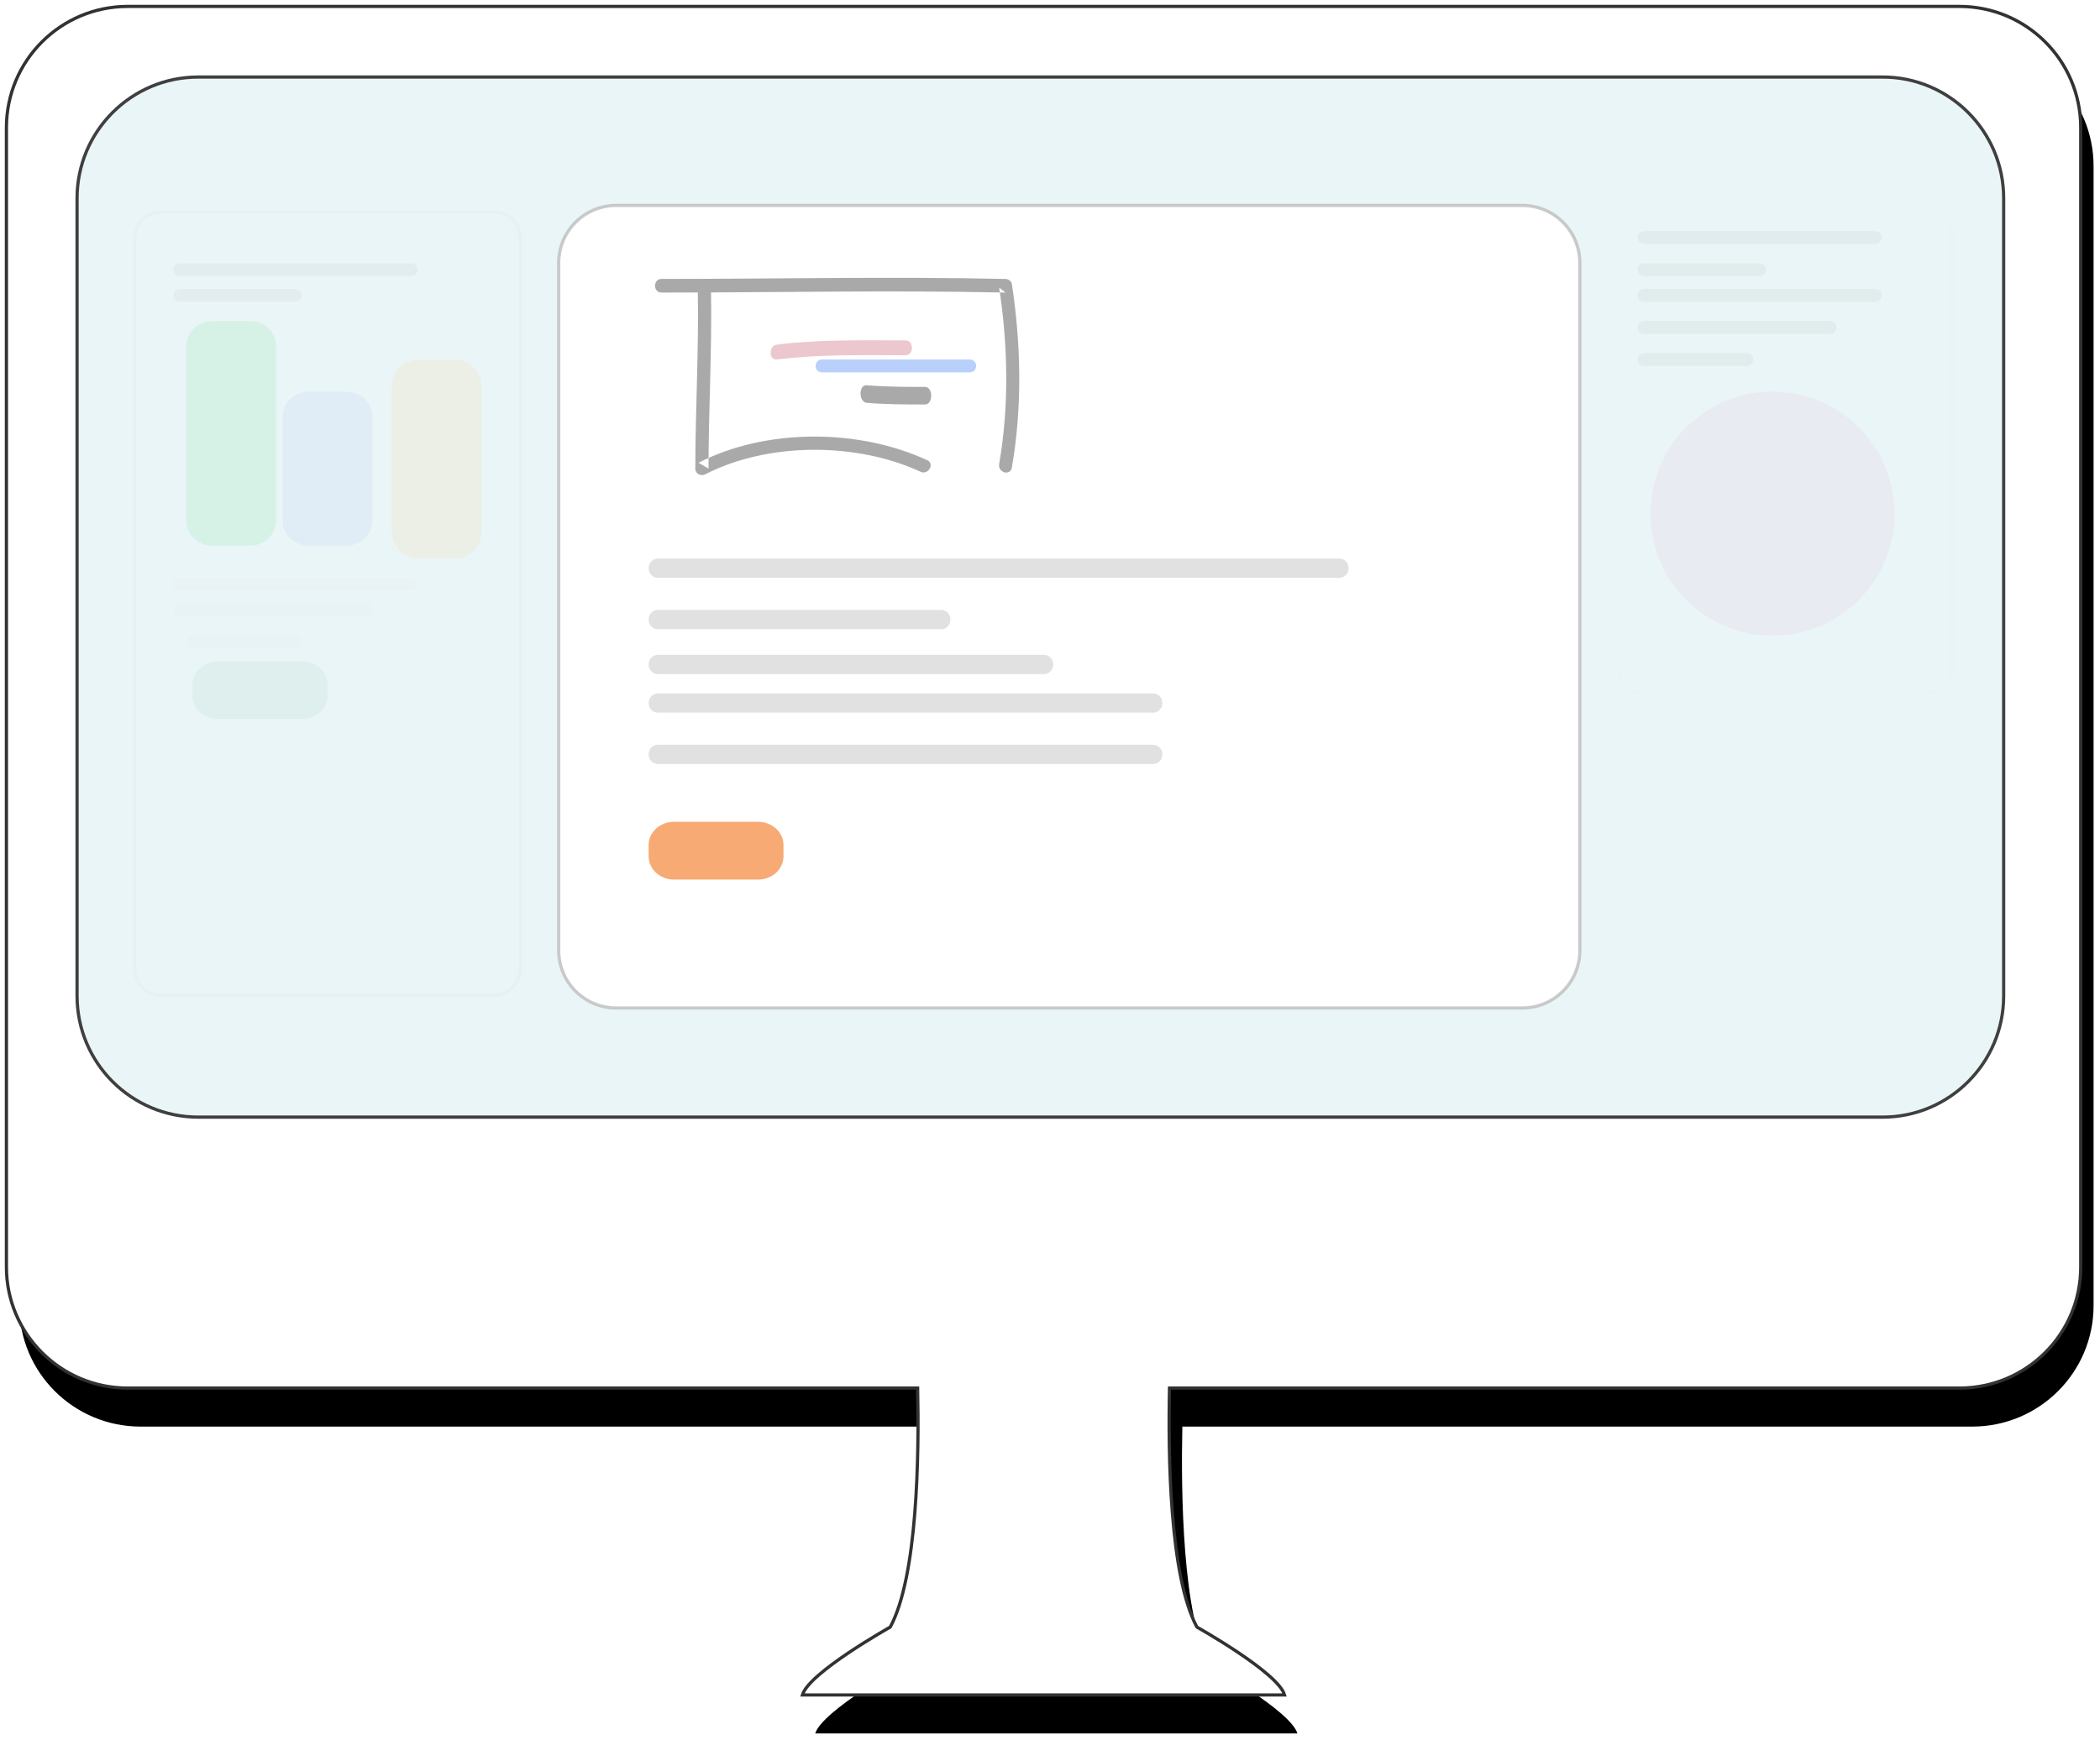 <?xml version="1.0" encoding="UTF-8"?>
<svg width="327px" height="271px" viewBox="0 0 327 271" version="1.1" xmlns="http://www.w3.org/2000/svg" xmlns:xlink="http://www.w3.org/1999/xlink">
    <!-- Generator: Sketch 46.2 (44496) - http://www.bohemiancoding.com/sketch -->
    <title>Monitor sketch</title>
    <desc>Created with Sketch.</desc>
    <defs>
        <path d="M304.104,0 L18.896,0 C8.451,0 0,8.446 0,18.885 L0,196.348 C0,206.756 8.451,215.202 18.896,215.202 L141.892,215.202 C142.114,225.546 141.892,244.558 137.619,252.434 C137.619,252.434 124.959,259.52 123.946,263 L199.022,263 C198.041,259.52 185.381,252.434 185.381,252.434 C181.108,244.558 180.886,225.546 181.108,215.202 L304.104,215.202 C314.549,215.202 323,206.756 323,196.348 L323,18.885 C323,8.446 314.549,0 304.104,0 Z" id="path-1"></path>
        <filter x="-1.0%" y="-1.2%" width="102.6%" height="104.8%" filterUnits="objectBoundingBox" id="filter-2">
            <feMorphology radius="0.25" operator="dilate" in="SourceAlpha" result="shadowSpreadOuter1"></feMorphology>
            <feOffset dx="2" dy="6" in="shadowSpreadOuter1" result="shadowOffsetOuter1"></feOffset>
            <feComposite in="shadowOffsetOuter1" in2="SourceAlpha" operator="out" result="shadowOffsetOuter1"></feComposite>
            <feColorMatrix values="0 0 0 0 0   0 0 0 0 0   0 0 0 0 0  0 0 0 0.136 0" type="matrix" in="shadowOffsetOuter1"></feColorMatrix>
        </filter>
    </defs>
    <g id="Styled-Websites" stroke="none" stroke-width="1" fill="none" fill-rule="evenodd">
        <g id="Home-page" transform="translate(-784, -1672)">
            <g id="Monitor-sketch" transform="translate(785, 1673)">
                <g id="Web">
                    <path d="M304.104,0 L18.896,0 C8.451,0 0,8.446 0,18.885 L0,196.348 C0,206.756 8.451,215.202 18.896,215.202 L141.892,215.202 C142.114,225.546 141.892,244.558 137.619,252.434 C137.619,252.434 124.959,259.52 123.946,263 L199.022,263 C198.041,259.52 185.381,252.434 185.381,252.434 C181.108,244.558 180.886,225.546 181.108,215.202 L304.104,215.202 C314.549,215.202 323,206.756 323,196.348 L323,18.885 C323,8.446 314.549,0 304.104,0" id="Fill-52" fill="#FFFFFF"></path>
                    <g id="Stroke-53">
                        <use fill="black" fill-opacity="1" filter="url(#filter-2)" xlink:href="#path-1"></use>
                        <use stroke="#333133" stroke-width="0.5" fill="#FFFFFF" fill-rule="evenodd" xlink:href="#path-1"></use>
                    </g>
                    <path d="M311,154.116 C311,164.54 302.558,173 292.155,173 L29.876,173 C19.442,173 11,164.54 11,154.116 L11,29.884 C11,19.46 19.442,11 29.876,11 L292.155,11 C302.558,11 311,19.46 311,29.884 L311,154.116 Z" id="Fill-54" fill="#199AB1" opacity="0.09"></path>
                    <path d="M311,154.116 C311,164.54 302.558,173 292.155,173 L29.876,173 C19.442,173 11,164.54 11,154.116 L11,29.884 C11,19.46 19.442,11 29.876,11 L292.155,11 C302.558,11 311,19.46 311,29.884 L311,154.116 Z" id="Stroke-55" stroke="#3F3F3F" stroke-width="0.5"></path>
                    <g id="Group-8" opacity="0.053" transform="translate(251, 31)">
                        <path d="M0,71.992 C0,74.206 1.824,76 4.076,76 L47.924,76 C50.176,76 52,74.206 52,71.992 L52,4.011 C52,1.794 50.176,0 47.924,0 L4.076,0 C1.824,0 0,1.794 0,4.011 L0,71.992 Z" id="Stroke-56" stroke="#262526" stroke-width="0.5" opacity="0.11"></path>
                        <path d="M3,5 C3,5.552 3.468,6 4.044,6 L39.956,6 C40.532,6 41,5.552 41,5 C41,4.448 40.532,4 39.956,4 L4.044,4 C3.468,4 3,4.448 3,5 C3,5 3,4.448 3,5" id="Fill-57" fill="#3F3F3F"></path>
                        <path d="M3,10 C3,10.552 3.487,11 4.086,11 L21.917,11 C22.517,11 23,10.552 23,10 C23,9.448 22.517,9 21.917,9 L4.086,9 C3.487,9 3,9.448 3,10 C3,10 3,9.448 3,10" id="Fill-58" fill="#3F3F3F"></path>
                        <path d="M3,14 C3,14.552 3.468,15 4.044,15 L39.956,15 C40.532,15 41,14.552 41,14 C41,13.448 40.532,13 39.956,13 L4.044,13 C3.468,13 3,13.448 3,14 C3,14 3,13.448 3,14" id="Fill-59" fill="#3F3F3F"></path>
                        <path d="M3,19 C3,19.552 3.477,20 4.066,20 L32.934,20 C33.523,20 34,19.552 34,19 C34,18.448 33.523,18 32.934,18 L4.066,18 C3.477,18 3,18.448 3,19 C3,19 3,18.448 3,19" id="Fill-60" fill="#3F3F3F"></path>
                        <path d="M3,24 C3,24.552 3.485,25 4.083,25 L19.917,25 C20.515,25 21,24.552 21,24 C21,23.448 20.515,23 19.917,23 L4.083,23 C3.485,23 3,23.448 3,24 C3,24 3,23.448 3,24" id="Fill-61" fill="#3F3F3F"></path>
                        <path d="M43,48 C43,58.494 34.494,67 24,67 C13.506,67 5,58.494 5,48 C5,37.506 13.506,29 24,29 C34.494,29 43,37.506 43,48" id="Fill-62" fill="#D521A8"></path>
                    </g>
                    <g id="Group-4" opacity="0.118" transform="translate(20, 32)">
                        <path d="M0,117.985 C0,120.203 1.821,122 4.068,122 L55.932,122 C58.179,122 60,120.203 60,117.985 L60,4.015 C60,1.797 58.179,0 55.932,0 L4.068,0 C1.821,0 0,1.797 0,4.015 L0,117.985 Z" id="Stroke-63" stroke="#D5D5D5" stroke-width="0.5"></path>
                        <path d="M6,9 C6,9.552 6.468,10 7.044,10 L42.956,10 C43.532,10 44,9.552 44,9 C44,8.448 43.532,8 42.956,8 L7.044,8 C6.468,8 6,8.448 6,9 C6,9 6,8.448 6,9" id="Fill-64" fill="#B2B2B2"></path>
                        <path d="M6,13 C6,13.552 6.487,14 7.086,14 L24.917,14 C25.517,14 26,13.552 26,13 C26,12.448 25.517,12 24.917,12 L7.086,12 C6.487,12 6,12.448 6,13 C6,13 6,12.448 6,13" id="Fill-65" fill="#B2B2B2"></path>
                        <path d="M6,58 C6,58.552 6.468,59 7.044,59 L42.956,59 C43.532,59 44,58.552 44,58 C44,57.448 43.532,57 42.956,57 L7.044,57 C6.468,57 6,57.448 6,58 C6,58 6,57.448 6,58" id="Fill-66" fill="#E8E8E8"></path>
                        <path d="M6,62 C6,62.552 6.477,63 7.066,63 L35.934,63 C36.523,63 37,62.552 37,62 C37,61.448 36.523,61 35.934,61 L7.066,61 C6.477,61 6,61.448 6,62 C6,62 6,61.448 6,62" id="Fill-67" fill="#E8E8E8"></path>
                        <path d="M8,67 C8,67.552 8.485,68 9.083,68 L24.917,68 C25.515,68 26,67.552 26,67 C26,66.448 25.515,66 24.917,66 L9.083,66 C8.485,66 8,66.448 8,67 C8,67 8,66.448 8,67" id="Fill-68" fill="#E8E8E8"></path>
                        <path d="M9,75.382 C9,77.381 10.772,79 12.96,79 L26.04,79 C28.228,79 30,77.381 30,75.382 L30,73.618 C30,71.619 28.228,70 26.04,70 L12.96,70 C10.772,70 9,71.619 9,73.618 L9,75.382 Z" id="Fill-69" fill="#88C1AA"></path>
                        <path d="M8,48.061 C8,50.237 9.846,52 12.124,52 L17.872,52 C20.151,52 22,50.237 22,48.061 L22,20.942 C22,18.763 20.151,17 17.872,17 L12.124,17 C9.846,17 8,18.763 8,20.942 L8,48.061 Z" id="Fill-70" fill="#45D560"></path>
                        <path d="M23,48.085 C23,50.248 24.846,52 27.124,52 L32.872,52 C35.151,52 37,50.248 37,48.085 L37,31.915 C37,29.752 35.151,28 32.872,28 L27.124,28 C24.846,28 23,29.752 23,31.915 L23,48.085 Z" id="Fill-71" fill="#9DADEB"></path>
                        <path d="M40,49.805 C40,52.123 41.846,54 44.124,54 L49.872,54 C52.151,54 54,52.123 54,49.805 L54,27.198 C54,24.881 52.151,23 49.872,23 L44.124,23 C41.846,23 40,24.881 40,27.198 L40,49.805 Z" id="Fill-72" fill="#FFC76A"></path>
                    </g>
                    <path d="M86,147.048 C86,151.993 90.01,156 94.957,156 L236.046,156 C240.99,156 245,151.993 245,147.048 L245,39.952 C245,35.007 240.99,31 236.046,31 L94.957,31 C90.01,31 86,35.007 86,39.952 L86,147.048 Z" id="Stroke-73" stroke-opacity="0.731" stroke="#B9B8B8" stroke-width="0.5" fill="#FFFFFF"></path>
                    <g id="Group-7" transform="translate(100, 86)" fill="#E1E1E1">
                        <path d="M0,1.5 C0,2.329 0.633,3 1.415,3 L107.585,3 C108.367,3 109,2.329 109,1.5 C109,0.671 108.367,0 107.585,0 L1.415,0 C0.633,0 0,0.671 0,1.5 C0,1.5 0,0.671 0,1.5" id="Fill-74"></path>
                        <path d="M0,9.5 C0,10.329 0.622,11 1.39,11 L45.61,11 C46.378,11 47,10.329 47,9.5 C47,8.671 46.378,8 45.61,8 L1.39,8 C0.622,8 0,8.671 0,9.5 C0,9.5 0,8.671 0,9.5" id="Fill-75"></path>
                        <path d="M0,16.5 C0,17.329 0.64,18 1.431,18 L61.569,18 C62.36,18 63,17.329 63,16.5 C63,15.671 62.36,15 61.569,15 L1.431,15 C0.64,15 0,15.671 0,16.5 C0,16.5 0,15.671 0,16.5" id="Fill-76"></path>
                        <path d="M0,22.5 C0,23.329 0.639,24 1.428,24 L78.569,24 C79.358,24 80,23.329 80,22.5 C80,21.671 79.358,21 78.569,21 L1.428,21 C0.639,21 0,21.671 0,22.5 C0,22.5 0,21.671 0,22.5" id="Fill-77"></path>
                        <path d="M0,30.5 C0,31.329 0.639,32 1.428,32 L78.569,32 C79.358,32 80,31.329 80,30.5 C80,29.671 79.358,29 78.569,29 L1.428,29 C0.639,29 0,29.671 0,30.5 C0,30.5 0,29.671 0,30.5" id="Fill-78"></path>
                    </g>
                    <path d="M100,132.382 C100,134.381 101.772,136 103.96,136 L117.04,136 C119.228,136 121,134.381 121,132.382 L121,130.618 C121,128.619 119.228,127 117.04,127 L103.96,127 C101.772,127 100,128.619 100,130.618 L100,132.382 Z" id="Fill-69-Copy" fill="#F7AA73"></path>
                </g>
                <g id="Page-1" opacity="0.386" transform="translate(101, 42)">
                    <g id="Group-3" transform="translate(6, 1)" fill="#231F20">
                        <path d="M0.657,1.261 C0.829,10.503 0.283,19.736 0.266,28.977 C0.265,29.803 1.131,30.227 1.813,29.876 C11.624,24.839 25.388,24.869 35.348,29.48 C36.545,30.034 37.59,28.239 36.386,27.682 C25.711,22.74 11.301,22.673 0.775,28.078 C1.291,28.378 1.806,28.677 2.322,28.977 C2.338,19.736 2.884,10.503 2.712,1.261 C2.687,-0.08 0.632,-0.083 0.657,1.261" id="Fill-1"></path>
                    </g>
                    <g id="Group-6" fill="#231F20">
                        <path d="M0.992,2.57 C18.852,2.564 36.713,2.18 54.572,2.57 C54.242,2.31 53.913,2.05 53.583,1.791 C54.962,10.817 55.147,20.258 53.583,29.272 C53.351,30.61 55.327,31.182 55.56,29.836 C57.194,20.416 57.002,10.659 55.56,1.226 C55.489,0.76 54.99,0.456 54.572,0.447 C36.713,0.057 18.852,0.441 0.992,0.447 C-0.33,0.447 -0.33,2.57 0.992,2.57" id="Fill-4"></path>
                    </g>
                    <path d="M18.97,12.992 C25.634,12.164 32.328,12.324 39.019,12.332 C40.327,12.334 40.327,10.019 39.019,10.018 C32.328,10.009 25.634,9.85 18.97,10.677 C17.683,10.837 17.67,13.153 18.97,12.992" id="Fill-7" fill="#D06C80"></path>
                    <path d="M26.025,15 L48.975,15 C50.342,15 50.342,13 48.975,13 L26.025,13 C24.658,13 24.658,15 26.025,15" id="Fill-9" fill="#4585F2"></path>
                    <path d="M32.959,19.74 C35.982,19.996 39.01,19.999 42.037,20 C43.321,20 43.321,17.263 42.037,17.263 C39.01,17.263 35.982,17.259 32.959,17.003 C31.677,16.895 31.684,19.632 32.959,19.74" id="Fill-11" fill="#231F20"></path>
                </g>
            </g>
        </g>
    </g>
</svg>